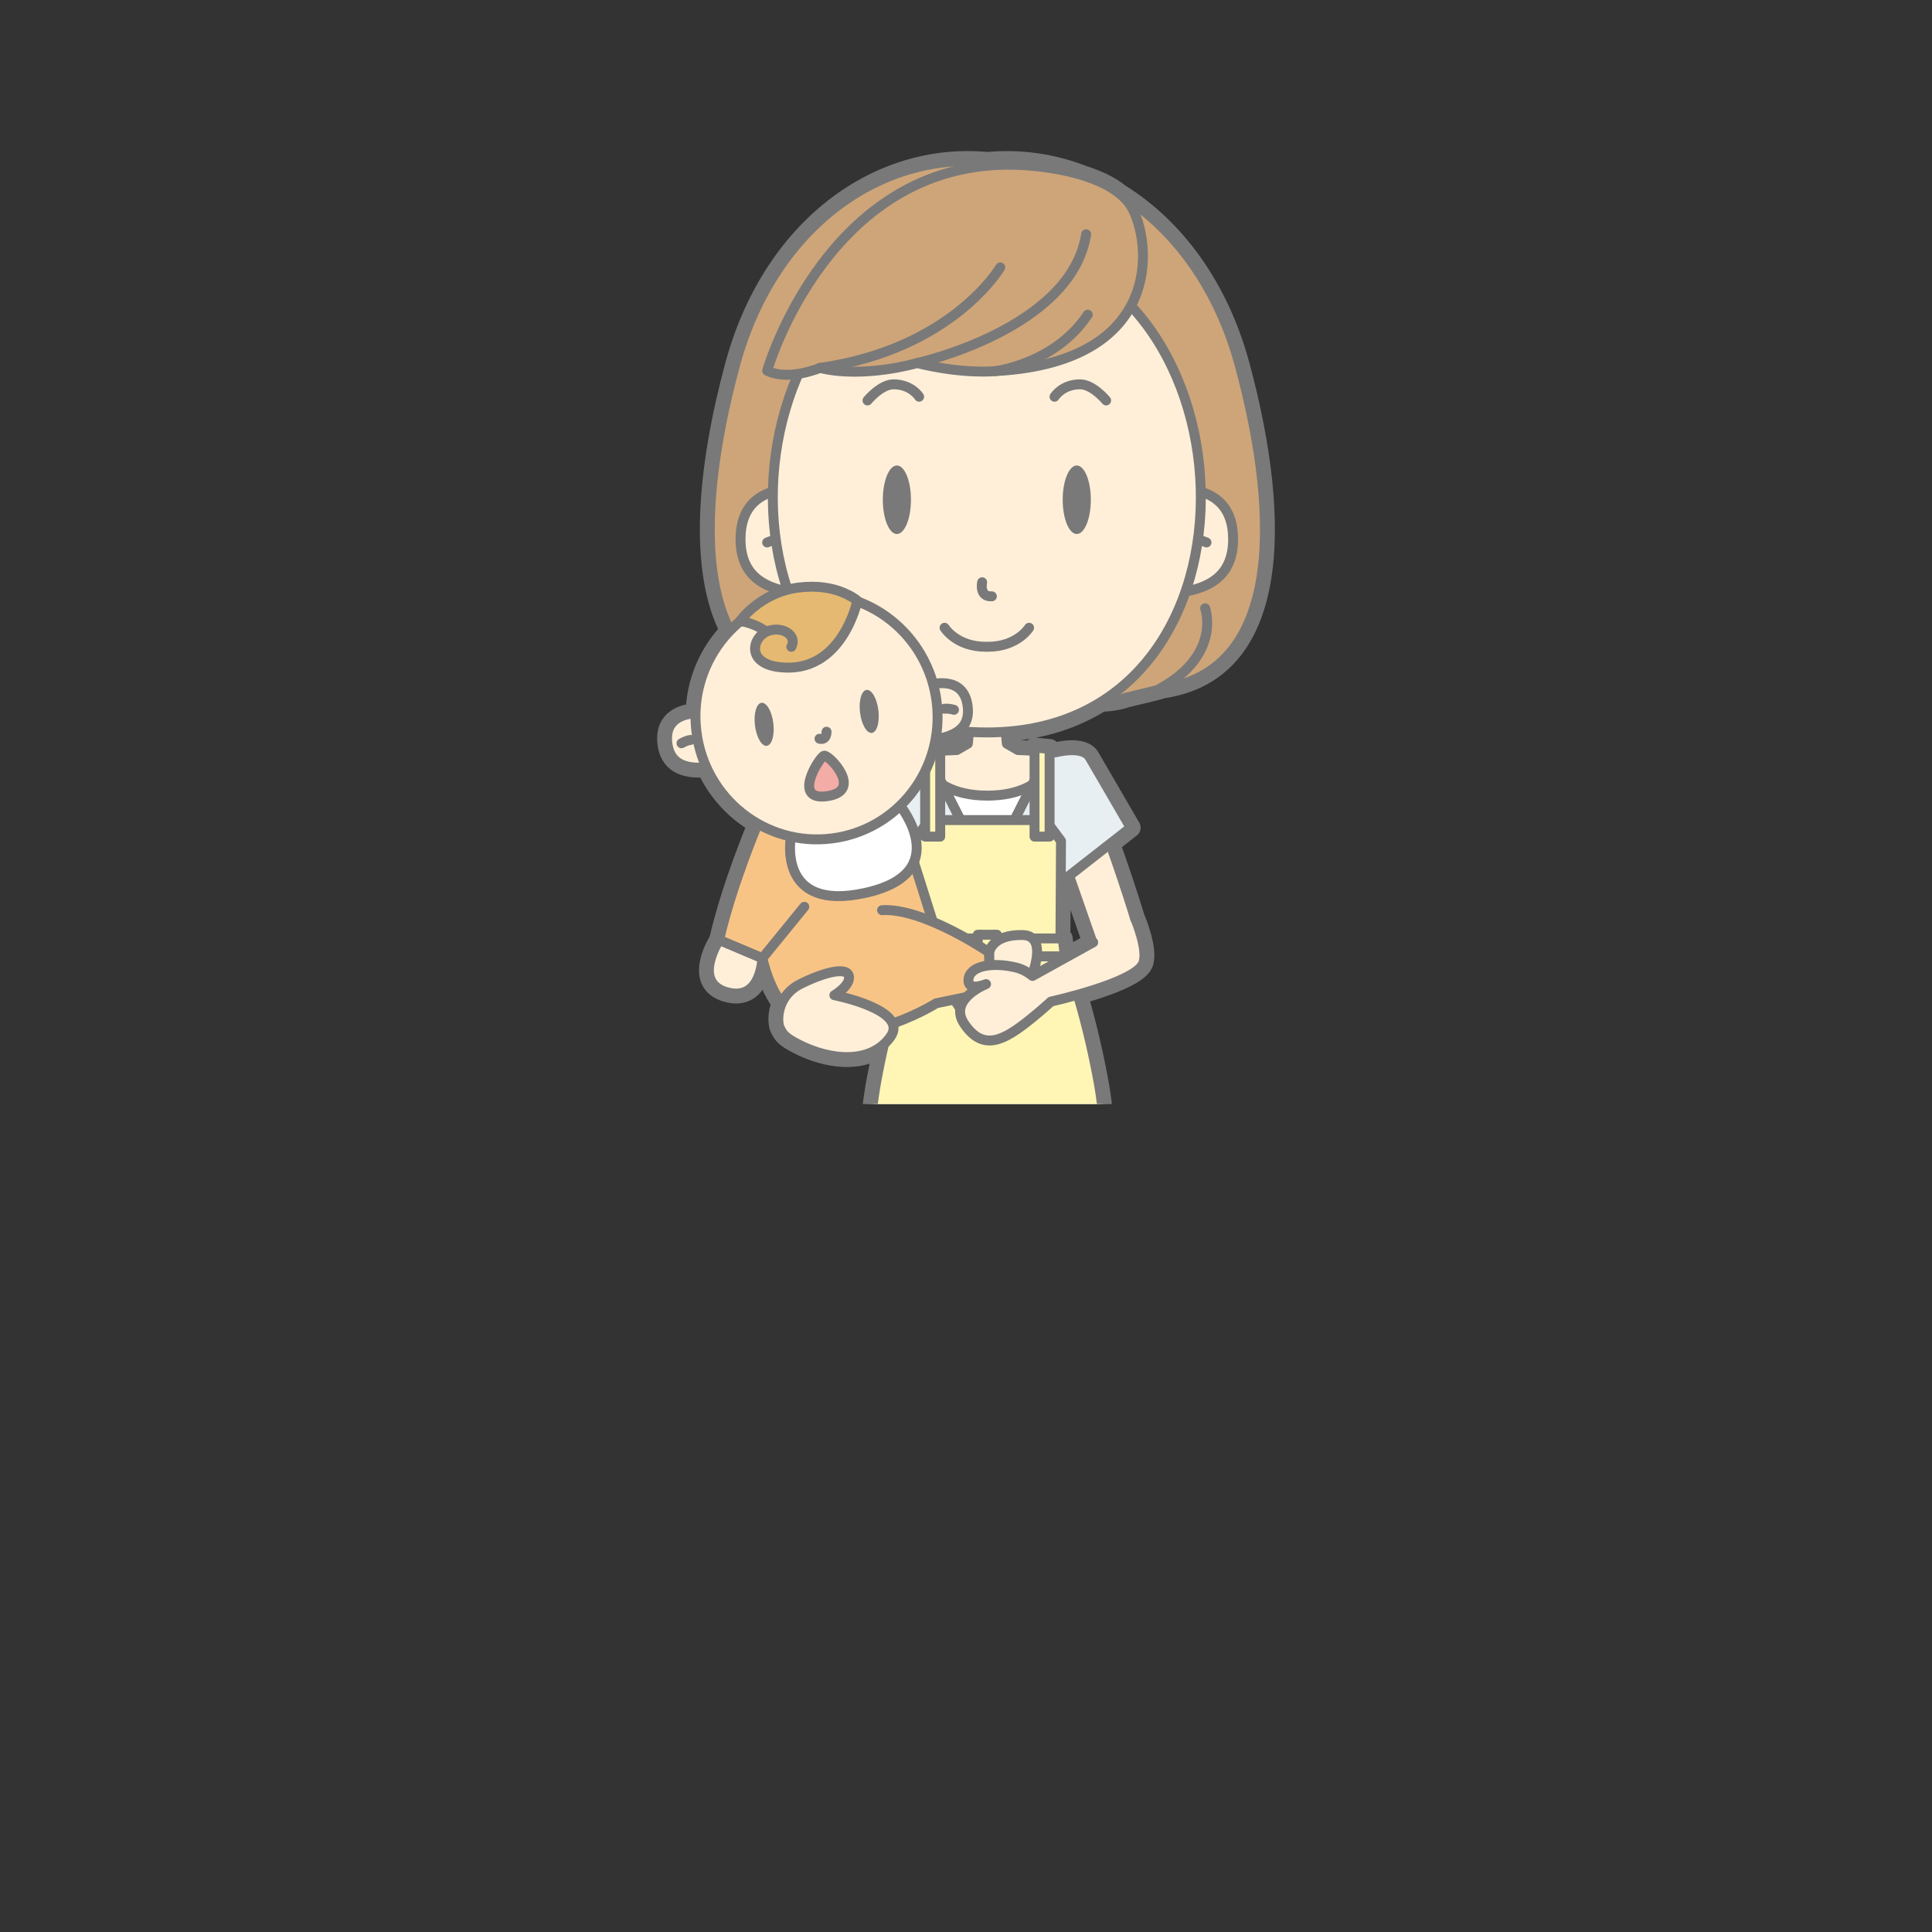 <svg:svg xmlns:svg="http://www.w3.org/2000/svg" height="1557.162" version="1.1" viewBox="-527.107 -104.623 1557.162 1557.162" width="1557.162" x="0" y="0">
  <svg:rect x="-527.107" y="-104.623" width="1557.162" height="1557.162" fill="#333333" stroke="none"/>
  <svg:defs>
    <svg:clipPath id="Clip_1">
      <svg:path d="M0,785.25 L503.136,785.25 L503.136,0 L0,0 z" />
    </svg:clipPath>
  </svg:defs>
  <svg:g id="&#12524;&#12452;&#12516;&#12540;_1">
    <svg:g clip-path="url(#Clip_1)">
      <svg:path d="M353.289,654.746 C353.289,654.746 353.343,654.93 353.433,655.198 L331.605,667.288 C331.323,666.554 331.167,666.168 331.167,666.168 L329.465,651.75 L327.599,651.75 L327.853,606.512 L334.603,601.238 z M268.695,1282.592 C268.695,1282.592 268.527,1282.57 268.229,1282.538 L259.997,1074.374 L255.933,968.59 L281.283,968.59 L275.357,1114.356 L275.811,1114.356 L269.161,1282.538 C268.861,1282.57 268.695,1282.592 268.695,1282.592 M172.233,617.828 L169.503,615.206 C169.835,615.134 170.153,615.074 170.487,615 C172.073,614.648 173.581,614.27 175.057,613.882 z M253.881,485.21 L252.977,494.766 L244.091,499.906 C239.777,500.054 235.217,500.27 230.689,500.578 L230.689,497.868 L225.411,498.36 C226.023,495.99 226.557,493.594 226.995,491.166 C234.935,489.858 241.021,487.65 245.327,484.458 C248.133,484.774 250.993,485.014 253.881,485.21 M472.045,189.546 C454.993,126.59 419.583,79.028 375.541,51.644 C367.663,45.17 357.291,40.416 346.339,36.954 C321.779,27.316 295.455,23.372 268.695,25.886 C179.443,17.494 94.883,80.492 65.345,189.546 C42.483,273.952 35.845,354.782 61.201,403.792 C44.407,421.194 34.067,444.722 33.463,470.218 C25.269,470.68 8.271,474.054 10.769,494.386 C12.621,509.454 22.903,515.438 42.255,513.864 C50.993,533.27 65.643,549.084 83.609,559.282 L83.609,559.286 L83.609,559.284 C83.609,559.284 62.487,609 52.487,653 C52.487,653 30.487,687 58.487,695 C86.487,703 87.323,667.726 87.323,667.726 C90.681,681.696 95.687,694.288 102.951,703.938 C99.097,712.648 99.993,721.38 101.433,724.036 C103.825,728.444 104.289,730.898 116.097,736.966 C139.701,749.106 168.345,752.49 185.343,736.972 C183.245,746.11 181.173,755.976 179.231,766.526 C167.911,827.984 165.851,968.59 165.851,968.59 L191.105,968.59 C198.597,1017.244 206.891,1066.692 211.483,1093.652 L239.491,1284.178 C231.433,1286.152 223.499,1289.83 218.355,1296.536 C214.903,1301.036 213.157,1304.596 212.377,1307.392 L212.367,1307.398 C206.377,1318.262 210.943,1322.776 210.943,1322.776 L268.695,1322.276 L326.447,1322.776 C326.447,1322.776 331.011,1318.262 325.023,1307.398 L325.013,1307.392 C324.233,1304.596 322.487,1301.036 319.035,1296.536 C313.891,1289.83 305.957,1286.152 297.899,1284.178 L328.635,1075.082 C333.413,1047.052 340.011,1007.57 346.089,968.59 L371.539,968.59 C371.539,968.59 369.479,827.984 358.159,766.526 C352.901,737.972 346.703,714.3 341.575,697.124 C361.971,691.386 390.039,681.866 394.195,672 C398.701,661.304 387.979,636.066 387.979,636.066 L387.903,636.11 C382.475,618.308 375.173,596.258 367.687,575.392 L384.231,562.47 C384.231,562.47 365.495,530.174 351.247,505.768 C345.493,495.912 324.017,501.704 324.017,501.704 L324.013,501.726 L319.459,501.744 C319.257,501.72 319.057,501.698 318.855,501.674 L318.855,499 L306.701,497.868 L306.701,500.57 C302.193,500.266 297.655,500.05 293.361,499.904 L284.475,494.766 L283.567,485.16 C313.603,482.98 339.139,474.366 360.353,461.094 C373.099,460.656 380.983,457.566 380.983,457.566 C407.521,451.298 410.291,450.328 409.287,450.36 C504.099,437.206 506.695,317.472 472.045,189.546" fill="#797979" />
      <svg:path d="M353.289,654.746 C353.289,654.746 353.343,654.93 353.433,655.198 L331.605,667.288 C331.323,666.554 331.167,666.168 331.167,666.168 L329.465,651.75 L327.599,651.75 L327.853,606.512 L334.603,601.238 L353.289,654.746 z M268.695,1282.592 C268.695,1282.592 268.527,1282.57 268.229,1282.538 L259.997,1074.374 L255.933,968.59 L281.283,968.59 L275.357,1114.356 L275.811,1114.356 L269.161,1282.538 C268.861,1282.57 268.695,1282.592 268.695,1282.592 z M172.233,617.828 L169.503,615.206 C169.835,615.134 170.153,615.074 170.487,615 C172.073,614.648 173.581,614.27 175.057,613.882 L172.233,617.828 z M253.881,485.21 L252.977,494.766 L244.091,499.906 C239.777,500.054 235.217,500.27 230.689,500.578 L230.689,497.868 L225.411,498.36 C226.023,495.99 226.557,493.594 226.995,491.166 C234.935,489.858 241.021,487.65 245.327,484.458 C248.133,484.774 250.993,485.014 253.881,485.21 z M472.045,189.546 C454.993,126.59 419.583,79.028 375.541,51.644 C367.663,45.17 357.291,40.416 346.339,36.954 C321.779,27.316 295.455,23.372 268.695,25.886 C179.443,17.494 94.883,80.492 65.345,189.546 C42.483,273.952 35.845,354.782 61.201,403.792 C44.407,421.194 34.067,444.722 33.463,470.218 C25.269,470.68 8.271,474.054 10.769,494.386 C12.621,509.454 22.903,515.438 42.255,513.864 C50.993,533.27 65.643,549.084 83.609,559.282 L83.609,559.286 L83.609,559.284 C83.609,559.284 62.487,609 52.487,653 C52.487,653 30.487,687 58.487,695 C86.487,703 87.323,667.726 87.323,667.726 C90.681,681.696 95.687,694.288 102.951,703.938 C99.097,712.648 99.993,721.38 101.433,724.036 C103.825,728.444 104.289,730.898 116.097,736.966 C139.701,749.106 168.345,752.49 185.343,736.972 C183.245,746.11 181.173,755.976 179.231,766.526 C167.911,827.984 165.851,968.59 165.851,968.59 L191.105,968.59 C198.597,1017.244 206.891,1066.692 211.483,1093.652 L239.491,1284.178 C231.433,1286.152 223.499,1289.83 218.355,1296.536 C214.903,1301.036 213.157,1304.596 212.377,1307.392 L212.367,1307.398 C206.377,1318.262 210.943,1322.776 210.943,1322.776 L268.695,1322.276 L326.447,1322.776 C326.447,1322.776 331.011,1318.262 325.023,1307.398 L325.013,1307.392 C324.233,1304.596 322.487,1301.036 319.035,1296.536 C313.891,1289.83 305.957,1286.152 297.899,1284.178 L328.635,1075.082 C333.413,1047.052 340.011,1007.57 346.089,968.59 L371.539,968.59 C371.539,968.59 369.479,827.984 358.159,766.526 C352.901,737.972 346.703,714.3 341.575,697.124 C361.971,691.386 390.039,681.866 394.195,672 C398.701,661.304 387.979,636.066 387.979,636.066 L387.903,636.11 C382.475,618.308 375.173,596.258 367.687,575.392 L384.231,562.47 C384.231,562.47 365.495,530.174 351.247,505.768 C345.493,495.912 324.017,501.704 324.017,501.704 L324.013,501.726 L319.459,501.744 C319.257,501.72 319.057,501.698 318.855,501.674 L318.855,499 L306.701,497.868 L306.701,500.57 C302.193,500.266 297.655,500.05 293.361,499.904 L284.475,494.766 L283.567,485.16 C313.603,482.98 339.139,474.366 360.353,461.094 C373.099,460.656 380.983,457.566 380.983,457.566 C407.521,451.298 410.291,450.328 409.287,450.36 C504.099,437.206 506.695,317.472 472.045,189.546 z" fill-opacity="0" stroke="#797979" stroke-linecap="round" stroke-linejoin="round" stroke-width="16" />
      <svg:path d="M472.045,189.547 C442.505,80.493 357.945,17.495 268.695,25.887 C179.443,17.495 94.883,80.493 65.345,189.547 C30.695,317.473 33.289,437.207 128.103,450.359 C127.099,450.329 129.869,451.299 156.407,457.567 C156.407,457.567 171.273,463.435 193.277,460.169 L232.601,466.371 L268.695,467.113 L304.789,466.371 L344.113,460.169 C366.115,463.435 380.983,457.567 380.983,457.567 C407.521,451.299 410.291,450.329 409.287,450.359 C504.099,437.207 506.695,317.473 472.045,189.547" fill="#CEA579" />
      <svg:path d="M472.045,189.547 C442.505,80.493 357.945,17.495 268.695,25.887 C179.443,17.495 94.883,80.493 65.345,189.547 C30.695,317.473 33.289,437.207 128.103,450.359 C127.099,450.329 129.869,451.299 156.407,457.567 C156.407,457.567 171.273,463.435 193.277,460.169 L232.601,466.371 L268.695,467.113 L304.789,466.371 L344.113,460.169 C366.115,463.435 380.983,457.567 380.983,457.567 C407.521,451.299 410.291,450.329 409.287,450.359 C504.099,437.207 506.695,317.473 472.045,189.547 z" fill-opacity="0" stroke="#797979" stroke-linecap="round" stroke-linejoin="round" stroke-width="8" />
      <svg:g>
        <svg:path d="M93.184,385.629 C93.184,385.629 79.524,422.863 129.944,450.621" fill="#CEA579" />
        <svg:path d="M93.184,385.629 C93.184,385.629 79.524,422.863 129.944,450.621" fill-opacity="0" stroke="#797979" stroke-linecap="round" stroke-linejoin="round" stroke-width="8" />
      </svg:g>
      <svg:g>
        <svg:path d="M444.205,385.629 C444.205,385.629 457.865,422.863 407.445,450.621" fill="#CEA579" />
        <svg:path d="M444.205,385.629 C444.205,385.629 457.865,422.863 407.445,450.621" fill-opacity="0" stroke="#797979" stroke-linecap="round" stroke-linejoin="round" stroke-width="8" />
      </svg:g>
      <svg:path d="M338.438,506.262 C330.686,502.058 310.142,500.478 293.362,499.904 L284.474,494.766 L281.752,466.006 L268.772,457.566 L255.792,466.006 L253.068,494.766 L244.182,499.906 C227.404,500.48 206.878,502.06 199.13,506.262 C198.444,506.634 196.288,511.234 196.288,511.234 C196.16,524.648 218.55,573.638 218.55,573.638 L319.018,573.638 C319.018,573.638 341.408,524.648 341.28,511.234 C341.28,511.234 339.124,506.634 338.438,506.262" fill="#FFEFD9" />
      <svg:path d="M338.438,506.262 C330.686,502.058 310.142,500.478 293.362,499.904 L284.474,494.766 L281.752,466.006 L268.772,457.566 L255.792,466.006 L253.068,494.766 L244.182,499.906 C227.404,500.48 206.878,502.06 199.13,506.262 C198.444,506.634 196.288,511.234 196.288,511.234 C196.16,524.648 218.55,573.638 218.55,573.638 L319.018,573.638 C319.018,573.638 341.408,524.648 341.28,511.234 C341.28,511.234 339.124,506.634 338.438,506.262 z" fill-opacity="0" stroke="#797979" stroke-linecap="round" stroke-linejoin="round" stroke-width="8" />
      <svg:path d="M338.346,506.262 C330.596,502.058 310.05,500.478 293.272,499.904 L284.386,494.766 L281.662,466.006 L268.682,457.566 L255.7,466.006 L252.978,494.766 L244.09,499.906 C227.314,500.48 206.786,502.06 199.04,506.262 C198.352,506.634 196.196,511.234 196.196,511.234 C196.068,524.648 218.458,573.638 218.458,573.638 L318.928,573.638 C318.928,573.638 341.318,524.648 341.19,511.234 C341.19,511.234 339.034,506.634 338.346,506.262" fill="#FFEFD9" />
      <svg:path d="M338.346,506.262 C330.596,502.058 310.05,500.478 293.272,499.904 L284.386,494.766 L281.662,466.006 L268.682,457.566 L255.7,466.006 L252.978,494.766 L244.09,499.906 C227.314,500.48 206.786,502.06 199.04,506.262 C198.352,506.634 196.196,511.234 196.196,511.234 C196.068,524.648 218.458,573.638 218.458,573.638 L318.928,573.638 C318.928,573.638 341.318,524.648 341.19,511.234 C341.19,511.234 339.034,506.634 338.346,506.262 z" fill-opacity="0" stroke="#797979" stroke-linecap="round" stroke-linejoin="round" stroke-width="8" />
      <svg:path d="M268.695,587.914 C289.025,587.936 309.387,539.742 308.785,524.908 C308.785,524.908 296.947,536.648 268.695,536.648 C240.443,536.648 228.779,524.908 228.779,524.908 C228.179,539.7 248.421,587.892 268.695,587.914" fill="#FFFFFF" />
      <svg:path d="M268.695,587.914 C289.025,587.936 309.387,539.742 308.785,524.908 C308.785,524.908 296.947,536.648 268.695,536.648 C240.443,536.648 228.779,524.908 228.779,524.908 C228.179,539.7 248.421,587.892 268.695,587.914 z" fill-opacity="0" stroke="#797979" stroke-linecap="round" stroke-linejoin="round" stroke-width="8" />
      <svg:path d="M216.579,623.668 L320.989,623.668 L324.703,558.064 L329.867,501.704 L318.149,501.75 L268.783,599.162 L219.417,501.75 L207.701,501.704 L212.865,558.064 z" fill="#E8EFF2" />
      <svg:path d="M216.579,623.668 L320.989,623.668 L324.703,558.064 L329.867,501.704 L318.149,501.75 L268.783,599.162 L219.417,501.75 L207.701,501.704 L212.865,558.064 L216.579,623.668 z" fill-opacity="0" stroke="#797979" stroke-linecap="round" stroke-linejoin="round" stroke-width="8" />
      <svg:g>
        <svg:path d="M320.213,560.025 L353.289,654.745 C353.289,654.745 357.537,670.037 374.229,670.037 C381.805,670.037 393.663,656.037 393.663,656.037 C382.779,615.301 347.205,512.111 336.671,506.261 L334.373,505.227" fill="#FFEFD9" />
        <svg:path d="M320.213,560.025 L353.289,654.745 C353.289,654.745 357.537,670.037 374.229,670.037 C381.805,670.037 393.663,656.037 393.663,656.037 C382.779,615.301 347.205,512.111 336.671,506.261 L334.373,505.227" fill-opacity="0" stroke="#797979" stroke-linecap="round" stroke-linejoin="round" stroke-width="8" />
      </svg:g>
      <svg:g>
        <svg:path d="M213.191,501.703 C213.191,501.703 184.949,496.407 179.195,506.261 C164.947,530.667 164.739,592.209 164.739,592.209 L212.115,608.667 L224.023,563.735" fill="#E8EFF2" />
        <svg:path d="M213.191,501.703 C213.191,501.703 184.949,496.407 179.195,506.261 C164.947,530.667 164.739,592.209 164.739,592.209 L212.115,608.667 L224.023,563.735" fill-opacity="0" stroke="#797979" stroke-linecap="round" stroke-linejoin="round" stroke-width="8" />
      </svg:g>
      <svg:g>
        <svg:path d="M324.018,501.703 C324.018,501.703 345.492,495.911 351.246,505.767 C365.494,530.173 384.232,562.471 384.232,562.471 L325.094,608.667 L313.186,563.735" fill="#E8EFF2" />
        <svg:path d="M324.018,501.703 C324.018,501.703 345.492,495.911 351.246,505.767 C365.494,530.173 384.232,562.471 384.232,562.471 L325.094,608.667 L313.186,563.735" fill-opacity="0" stroke="#797979" stroke-linecap="round" stroke-linejoin="round" stroke-width="8" />
      </svg:g>
      <svg:path d="M353.107,759.145 L268.695,757.669 L184.281,759.145 C184.281,759.145 174.405,793.301 175.299,842.309 C176.191,891.317 215.039,1114.355 215.039,1114.355 L261.533,1114.355 L252.957,891.187 L268.695,891.187 L284.431,891.187 L275.357,1114.355 L321.847,1114.355 C321.847,1114.355 361.197,891.317 362.089,842.309 C362.981,793.301 353.107,759.145 353.107,759.145" fill="#AEBAEB" />
      <svg:path d="M353.107,759.145 L268.695,757.669 L184.281,759.145 C184.281,759.145 174.405,793.301 175.299,842.309 C176.191,891.317 215.039,1114.355 215.039,1114.355 L261.533,1114.355 L252.957,891.187 L268.695,891.187 L284.431,891.187 L275.357,1114.355 L321.847,1114.355 C321.847,1114.355 361.197,891.317 362.089,842.309 C362.981,793.301 353.107,759.145 353.107,759.145 z" fill-opacity="0" stroke="#797979" stroke-linecap="round" stroke-linejoin="round" stroke-width="8" />
      <svg:path d="M358.158,766.525 C346.838,705.067 331.168,666.167 331.168,666.167 L206.222,666.167 C206.222,666.167 190.55,705.067 179.23,766.525 C167.91,827.985 165.85,968.589 165.85,968.589 L371.538,968.589 C371.538,968.589 369.478,827.985 358.158,766.525" fill="#FFF6B5" />
      <svg:path d="M358.158,766.525 C346.838,705.067 331.168,666.167 331.168,666.167 L206.222,666.167 C206.222,666.167 190.55,705.067 179.23,766.525 C167.91,827.985 165.85,968.589 165.85,968.589 L371.538,968.589 C371.538,968.589 369.478,827.985 358.158,766.525 z" fill-opacity="0" stroke="#797979" stroke-linecap="round" stroke-linejoin="round" stroke-width="8" />
      <svg:path d="M328.039,573.168 L315.539,556.332 L221.851,556.332 L209.351,573.168 L209.809,655.384 L327.581,655.384 z" fill="#FFF6B5" />
      <svg:path d="M328.039,573.168 L315.539,556.332 L221.851,556.332 L209.351,573.168 L209.809,655.384 L327.581,655.384 L328.039,573.168 z" fill-opacity="0" stroke="#797979" stroke-linecap="round" stroke-linejoin="round" stroke-width="8" />
      <svg:path d="M230.689,569.678 L218.535,569.678 L218.535,499 L230.689,497.868 z" fill="#FFF6B5" />
      <svg:path d="M230.689,569.678 L218.535,569.678 L218.535,499 L230.689,497.868 L230.689,569.678 z" fill-opacity="0" stroke="#797979" stroke-linecap="round" stroke-linejoin="round" stroke-width="8" />
      <svg:path d="M306.701,569.678 L318.855,569.678 L318.855,499 L306.701,497.868 z" fill="#FFF6B5" />
      <svg:path d="M306.701,569.678 L318.855,569.678 L318.855,499 L306.701,497.868 L306.701,569.678 z" fill-opacity="0" stroke="#797979" stroke-linecap="round" stroke-linejoin="round" stroke-width="8" />
      <svg:path d="M331.168,666.168 L206.222,666.168 L207.924,651.75 L329.464,651.75 z" fill="#FFF6B5" />
      <svg:path d="M331.168,666.168 L206.222,666.168 L207.924,651.75 L329.464,651.75 L331.168,666.168 z" fill-opacity="0" stroke="#797979" stroke-linecap="round" stroke-linejoin="round" stroke-width="8" />
      <svg:path d="M263.229,648.75 C263.229,648.75 245.101,682.002 239.059,696.336 L250.855,714.422 C250.855,714.422 260.927,680.488 263.229,668.542 z" fill="#FFF6B5" />
      <svg:path d="M263.229,648.75 C263.229,648.75 245.101,682.002 239.059,696.336 L250.855,714.422 C250.855,714.422 260.927,680.488 263.229,668.542 L263.229,648.75 z" fill-opacity="0" stroke="#797979" stroke-linecap="round" stroke-linejoin="round" stroke-width="8" />
      <svg:path d="M274.16,648.75 C274.16,648.75 292.288,682.002 298.33,696.336 L286.534,714.422 C286.534,714.422 276.464,680.488 274.16,668.542 z" fill="#FFF6B5" />
      <svg:path d="M274.16,648.75 C274.16,648.75 292.288,682.002 298.33,696.336 L286.534,714.422 C286.534,714.422 276.464,680.488 274.16,668.542 L274.16,648.75 z" fill-opacity="0" stroke="#797979" stroke-linecap="round" stroke-linejoin="round" stroke-width="8" />
      <svg:g>
        <svg:path d="M260.96,670.25 L276.43,670.25 L276.43,648.75 L260.96,648.75 z" fill="#FFF6B5" />
        <svg:path d="M260.96,670.25 L276.43,670.25 L276.43,648.75 L260.96,648.75 z" fill-opacity="0" stroke="#797979" stroke-linecap="round" stroke-linejoin="round" stroke-width="8" />
      </svg:g>
      <svg:g>
        <svg:path d="M126.04,290.578 C126.04,290.578 69.754,278.96 69.754,329.85 C69.754,359.782 89.134,373.374 128.97,373.946" fill="#FFEFD9" />
        <svg:path d="M126.04,290.578 C126.04,290.578 69.754,278.96 69.754,329.85 C69.754,359.782 89.134,373.374 128.97,373.946" fill-opacity="0" stroke="#797979" stroke-linecap="round" stroke-linejoin="round" stroke-width="8" />
      </svg:g>
      <svg:g>
        <svg:path d="M91.204,332.604 C91.204,332.604 98.582,329.196 105.614,329.238" fill="#FFEFD9" />
        <svg:path d="M91.204,332.604 C91.204,332.604 98.582,329.196 105.614,329.238" fill-opacity="0" stroke="#797979" stroke-linecap="round" stroke-linejoin="round" stroke-width="8" />
      </svg:g>
      <svg:g>
        <svg:path d="M410.479,290.578 C410.479,290.578 466.765,278.96 466.765,329.85 C466.765,359.782 447.389,373.374 407.553,373.946" fill="#FFEFD9" />
        <svg:path d="M410.479,290.578 C410.479,290.578 466.765,278.96 466.765,329.85 C466.765,359.782 447.389,373.374 407.553,373.946" fill-opacity="0" stroke="#797979" stroke-linecap="round" stroke-linejoin="round" stroke-width="8" />
      </svg:g>
      <svg:g>
        <svg:path d="M445.318,332.604 C445.318,332.604 437.94,329.196 430.908,329.238" fill="#FFEFD9" />
        <svg:path d="M445.318,332.604 C445.318,332.604 437.94,329.196 430.908,329.238" fill-opacity="0" stroke="#797979" stroke-linecap="round" stroke-linejoin="round" stroke-width="8" />
      </svg:g>
      <svg:path d="M268.26,485.711 C26.74,485.711 50.106,91.817 268.26,91.817 C486.412,91.817 509.78,485.711 268.26,485.711" fill="#FFEFD9" />
      <svg:path d="M268.26,485.711 C26.74,485.711 50.106,91.817 268.26,91.817 C486.412,91.817 509.78,485.711 268.26,485.711 z" fill-opacity="0" stroke="#797979" stroke-linecap="round" stroke-linejoin="round" stroke-width="8" />
      <svg:path d="M264.492,364.67 C264.492,364.67 261.824,376.67 272.328,376.004" fill-opacity="0" stroke="#797979" stroke-linecap="round" stroke-linejoin="round" stroke-width="8" />
      <svg:path d="M234.196,401.334 C234.196,401.334 243.528,416.668 267.53,416.668" fill-opacity="0" stroke="#797979" stroke-linecap="round" stroke-linejoin="round" stroke-width="8" />
      <svg:path d="M302.322,401.334 C302.322,401.334 292.99,416.668 268.988,416.668" fill-opacity="0" stroke="#797979" stroke-linecap="round" stroke-linejoin="round" stroke-width="8" />
      <svg:path d="M382.588,58.777 C399.98,81.149 417.516,186.763 275.412,194.461 C275.412,194.461 249.802,197.311 212.066,187.997 C212.066,187.997 169.412,200.617 133.724,191.913 C133.724,191.913 108.432,202.745 91.208,194.149 C91.208,194.149 141.462,19.085 297.9,28.485 C321.068,29.877 365.196,36.407 382.588,58.777" fill="#CEA579" />
      <svg:path d="M382.588,58.777 C399.98,81.149 417.516,186.763 275.412,194.461 C275.412,194.461 249.802,197.311 212.066,187.997 C212.066,187.997 169.412,200.617 133.724,191.913 C133.724,191.913 108.432,202.745 91.208,194.149 C91.208,194.149 141.462,19.085 297.9,28.485 C321.068,29.877 365.196,36.407 382.588,58.777 z" fill-opacity="0" stroke="#797979" stroke-linecap="round" stroke-linejoin="round" stroke-width="8" />
      <svg:g>
        <svg:path d="M212.066,187.998 C212.066,187.998 336.322,160.648 348.318,84.184" fill="#CEA579" />
        <svg:path d="M212.066,187.998 C212.066,187.998 336.322,160.648 348.318,84.184" fill-opacity="0" stroke="#797979" stroke-linecap="round" stroke-linejoin="round" stroke-width="8" />
      </svg:g>
      <svg:g>
        <svg:path d="M133.725,191.914 C240.673,176.684 279.095,110.858 279.095,110.858" fill="#CEA579" />
        <svg:path d="M133.725,191.914 C240.673,176.684 279.095,110.858 279.095,110.858" fill-opacity="0" stroke="#797979" stroke-linecap="round" stroke-linejoin="round" stroke-width="8" />
      </svg:g>
      <svg:g>
        <svg:path d="M275.412,194.461 C275.412,194.461 323.354,188.505 349.62,148.997" fill="#CEA579" />
        <svg:path d="M275.412,194.461 C275.412,194.461 323.354,188.505 349.62,148.997" fill-opacity="0" stroke="#797979" stroke-linecap="round" stroke-linejoin="round" stroke-width="8" />
      </svg:g>
      <svg:path d="M322.826,215.137 C322.826,215.137 329.002,205.137 343.428,205.137 C353.798,205.137 364.428,218.137 364.428,218.137" fill-opacity="0" stroke="#797979" stroke-linecap="round" stroke-linejoin="round" stroke-width="8" />
      <svg:path d="M352.088,298.168 C352.088,313.422 347.01,325.788 340.748,325.788 C334.49,325.788 329.412,313.422 329.412,298.168 C329.412,282.914 334.49,270.55 340.748,270.55 C347.01,270.55 352.088,282.914 352.088,298.168" fill="#797979" />
      <svg:path d="M213.696,215.137 C213.696,215.137 207.52,205.137 193.094,205.137 C182.72,205.137 172.094,218.137 172.094,218.137" fill-opacity="0" stroke="#797979" stroke-linecap="round" stroke-linejoin="round" stroke-width="8" />
      <svg:path d="M184.435,298.168 C184.435,313.422 189.509,325.788 195.771,325.788 C202.033,325.788 207.107,313.422 207.107,298.168 C207.107,282.914 202.033,270.55 195.771,270.55 C189.509,270.55 184.435,282.914 184.435,298.168" fill="#797979" />
      <svg:g>
        <svg:path d="M204.144,573.246 L232.488,663 L148.488,651" fill="#F8C486" />
        <svg:path d="M204.144,573.246 L232.488,663 L148.488,651" fill-opacity="0" stroke="#797979" stroke-linecap="round" stroke-linejoin="round" stroke-width="8" />
      </svg:g>
      <svg:g>
        <svg:path d="M86.546,535.475 C86.546,535.475 65.156,666.763 107.96,709.751 C150.768,752.739 227.468,704.005 227.468,704.005 L270.566,695.133 L270.196,663.017 C270.196,663.017 217.198,626.865 183.808,628.953" fill="#F8C486" />
        <svg:path d="M86.546,535.475 C86.546,535.475 65.156,666.763 107.96,709.751 C150.768,752.739 227.468,704.005 227.468,704.005 L270.566,695.133 L270.196,663.017 C270.196,663.017 217.198,626.865 183.808,628.953" fill-opacity="0" stroke="#797979" stroke-linecap="round" stroke-linejoin="round" stroke-width="8" />
      </svg:g>
      <svg:g>
        <svg:path d="M220.847,447.709 C220.847,447.709 249.557,438.011 252.831,464.645 C254.757,480.317 245.487,488.679 224.671,491.537" fill="#FFEFD9" />
        <svg:path d="M220.847,447.709 C220.847,447.709 249.557,438.011 252.831,464.645 C254.757,480.317 245.487,488.679 224.671,491.537" fill-opacity="0" stroke="#797979" stroke-linecap="round" stroke-linejoin="round" stroke-width="8" />
      </svg:g>
      <svg:g>
        <svg:path d="M241.78,467.465 C241.78,467.465 237.702,466.161 234.022,466.631" fill="#FFEFD9" />
        <svg:path d="M241.78,467.465 C241.78,467.465 237.702,466.161 234.022,466.631" fill-opacity="0" stroke="#797979" stroke-linecap="round" stroke-linejoin="round" stroke-width="8" />
      </svg:g>
      <svg:g>
        <svg:path d="M37.706,470.211 C37.706,470.211 7.496,467.751 10.768,494.387 C12.694,510.057 23.71,515.925 44.596,513.661" fill="#FFEFD9" />
        <svg:path d="M37.706,470.211 C37.706,470.211 7.496,467.751 10.768,494.387 C12.694,510.057 23.71,515.925 44.596,513.661" fill-opacity="0" stroke="#797979" stroke-linecap="round" stroke-linejoin="round" stroke-width="8" />
      </svg:g>
      <svg:g>
        <svg:path d="M22.175,494.449 C22.175,494.449 25.815,492.191 29.499,491.761" fill="#FFEFD9" />
        <svg:path d="M22.175,494.449 C22.175,494.449 25.815,492.191 29.499,491.761" fill-opacity="0" stroke="#797979" stroke-linecap="round" stroke-linejoin="round" stroke-width="8" />
      </svg:g>
      <svg:path d="M110.362,569.596 C110.362,569.596 98.488,631 170.486,615 C242.488,599 198.402,544.746 198.402,544.746 z" fill="#FFFFFF" />
      <svg:path d="M110.362,569.596 C110.362,569.596 98.488,631 170.486,615 C242.488,599 198.402,544.746 198.402,544.746 L110.362,569.596 z" fill-opacity="0" stroke="#797979" stroke-linecap="round" stroke-linejoin="round" stroke-width="8" />
      <svg:path d="M270.195,663.018 C270.195,663.018 271.985,648.502 297.059,648.994 C322.137,649.486 299.159,695.198 299.159,695.198 L270.567,695.134 z" fill="#FFEFD9" />
      <svg:path d="M270.195,663.018 C270.195,663.018 271.985,648.502 297.059,648.994 C322.137,649.486 299.159,695.198 299.159,695.198 L270.567,695.134 L270.195,663.018 z" fill-opacity="0" stroke="#797979" stroke-linecap="round" stroke-linejoin="round" stroke-width="8" />
      <svg:g>
        <svg:path d="M83.608,559.283 C83.608,559.283 62.486,608.999 52.486,652.999 L87.322,667.727 L121.144,626.245" fill="#F8C486" />
        <svg:path d="M83.608,559.283 C83.608,559.283 62.486,608.999 52.486,652.999 L87.322,667.727 L121.144,626.245" fill-opacity="0" stroke="#797979" stroke-linecap="round" stroke-linejoin="round" stroke-width="8" />
      </svg:g>
      <svg:path d="M87.323,667.727 C87.323,667.727 86.487,703.001 58.487,695.001 C30.487,687.001 52.487,653.001 52.487,653.001 z" fill="#FFEFD9" />
      <svg:path d="M87.323,667.727 C87.323,667.727 86.487,703.001 58.487,695.001 C30.487,687.001 52.487,653.001 52.487,653.001 L87.323,667.727 z" fill-opacity="0" stroke="#797979" stroke-linecap="round" stroke-linejoin="round" stroke-width="8" />
      <svg:path d="M34.183,484.934 C40.843,539.138 89.589,577.752 143.059,571.18 C196.535,564.614 234.483,515.35 227.823,461.146 C221.167,406.946 172.417,368.33 118.949,374.898 C65.477,381.47 27.527,430.732 34.183,484.934" fill="#FFEFD9" />
      <svg:path d="M34.183,484.934 C40.843,539.138 89.589,577.752 143.059,571.18 C196.535,564.614 234.483,515.35 227.823,461.146 C221.167,406.946 172.417,368.33 118.949,374.898 C65.477,381.47 27.527,430.732 34.183,484.934 z" fill-opacity="0" stroke="#797979" stroke-linecap="round" stroke-linejoin="round" stroke-width="8" />
      <svg:path d="M139.073,485.139 C139.073,485.139 139.331,492.269 133.409,490.779" fill-opacity="0" stroke="#797979" stroke-linecap="round" stroke-linejoin="round" stroke-width="8" />
      <svg:path d="M81.378,480.072 C82.558,489.642 86.82,496.998 90.906,496.496 C95,495.994 97.362,487.826 96.186,478.254 C95.006,468.676 90.738,461.324 86.652,461.826 C82.562,462.326 80.206,470.494 81.378,480.072" fill="#797979" />
      <svg:path d="M180.858,467.848 C182.038,477.424 179.674,485.59 175.588,486.094 C171.502,486.596 167.234,479.24 166.054,469.666 C164.882,460.09 167.24,451.926 171.326,451.422 C175.412,450.92 179.682,458.274 180.858,467.848" fill="#797979" />
      <svg:path d="M137.093,504.445 C133.355,505.485 110.479,541.477 139.831,537.035 C169.183,532.593 140.831,503.407 137.093,504.445" fill="#F4ACA6" />
      <svg:path d="M137.093,504.445 C133.355,505.485 110.479,541.477 139.831,537.035 C169.183,532.593 140.831,503.407 137.093,504.445 z" fill-opacity="0" stroke="#797979" stroke-linecap="round" stroke-linejoin="round" stroke-width="8" />
      <svg:path d="M162.878,379.131 C162.878,379.131 147.816,365.095 116.718,368.917 C85.62,372.737 69.398,395.879 69.398,395.879 C69.398,395.879 101.218,400.305 99.734,424.613 C157.378,421.105 162.878,379.131 162.878,379.131" fill="#E5B972" />
      <svg:path d="M162.878,379.131 C162.878,379.131 147.816,365.095 116.718,368.917 C85.62,372.737 69.398,395.879 69.398,395.879 C69.398,395.879 101.218,400.305 99.734,424.613 C157.378,421.105 162.878,379.131 162.878,379.131 z" fill-opacity="0" stroke="#797979" stroke-linecap="round" stroke-linejoin="round" stroke-width="8" />
      <svg:g>
        <svg:path d="M110.675,416.717 C115.797,407.451 103.199,399.469 91.269,404.207 C79.347,408.949 73.875,429.877 101.073,433.087 C151.733,439.065 163.913,379.475 163.913,379.475 C163.913,379.475 161.817,377.589 156.929,375.141" fill="#E5B972" />
        <svg:path d="M110.675,416.717 C115.797,407.451 103.199,399.469 91.269,404.207 C79.347,408.949 73.875,429.877 101.073,433.087 C151.733,439.065 163.913,379.475 163.913,379.475 C163.913,379.475 161.817,377.589 156.929,375.141" fill-opacity="0" stroke="#797979" stroke-linecap="round" stroke-linejoin="round" stroke-width="8" />
      </svg:g>
      <svg:path d="M101.433,724.035 C99.041,719.627 98.133,698.445 118.039,688.455 C135.971,679.443 157.651,673.111 157.205,683.647 C156.901,690.755 145.387,697.489 145.387,697.489 C145.387,697.489 206.169,709.333 190.541,731.127 C174.749,753.145 142.313,750.449 116.097,736.967 C104.289,730.899 103.825,728.443 101.433,724.035" fill="#FFEFD9" />
      <svg:path d="M101.433,724.035 C99.041,719.627 98.133,698.445 118.039,688.455 C135.971,679.443 157.651,673.111 157.205,683.647 C156.901,690.755 145.387,697.489 145.387,697.489 C145.387,697.489 206.169,709.333 190.541,731.127 C174.749,753.145 142.313,750.449 116.097,736.967 C104.289,730.899 103.825,728.443 101.433,724.035 z" fill-opacity="0" stroke="#797979" stroke-linecap="round" stroke-linejoin="round" stroke-width="8" />
      <svg:g>
        <svg:path d="M354.016,654.875 L305.072,681.983 C301.284,678.909 296.722,676.339 291.302,675.067 C273.05,670.771 254.456,673.529 253.456,684.861 C252.664,693.853 264.49,689.781 267.636,688.545 C262.85,690.575 237.76,702.299 250.094,720.597 C265.594,743.597 282.686,733.469 303.586,716.677 C312.996,709.115 319.962,702.627 319.962,702.627 C319.962,702.627 387.558,687.751 394.196,672.001 C398.702,661.305 387.978,636.067 387.978,636.067" fill="#FFEFD9" />
        <svg:path d="M354.016,654.875 L305.072,681.983 C301.284,678.909 296.722,676.339 291.302,675.067 C273.05,670.771 254.456,673.529 253.456,684.861 C252.664,693.853 264.49,689.781 267.636,688.545 C262.85,690.575 237.76,702.299 250.094,720.597 C265.594,743.597 282.686,733.469 303.586,716.677 C312.996,709.115 319.962,702.627 319.962,702.627 C319.962,702.627 387.558,687.751 394.196,672.001 C398.702,661.305 387.978,636.067 387.978,636.067" fill-opacity="0" stroke="#797979" stroke-linecap="round" stroke-linejoin="round" stroke-width="8" />
      </svg:g>
    </svg:g>
  </svg:g>
</svg:svg>